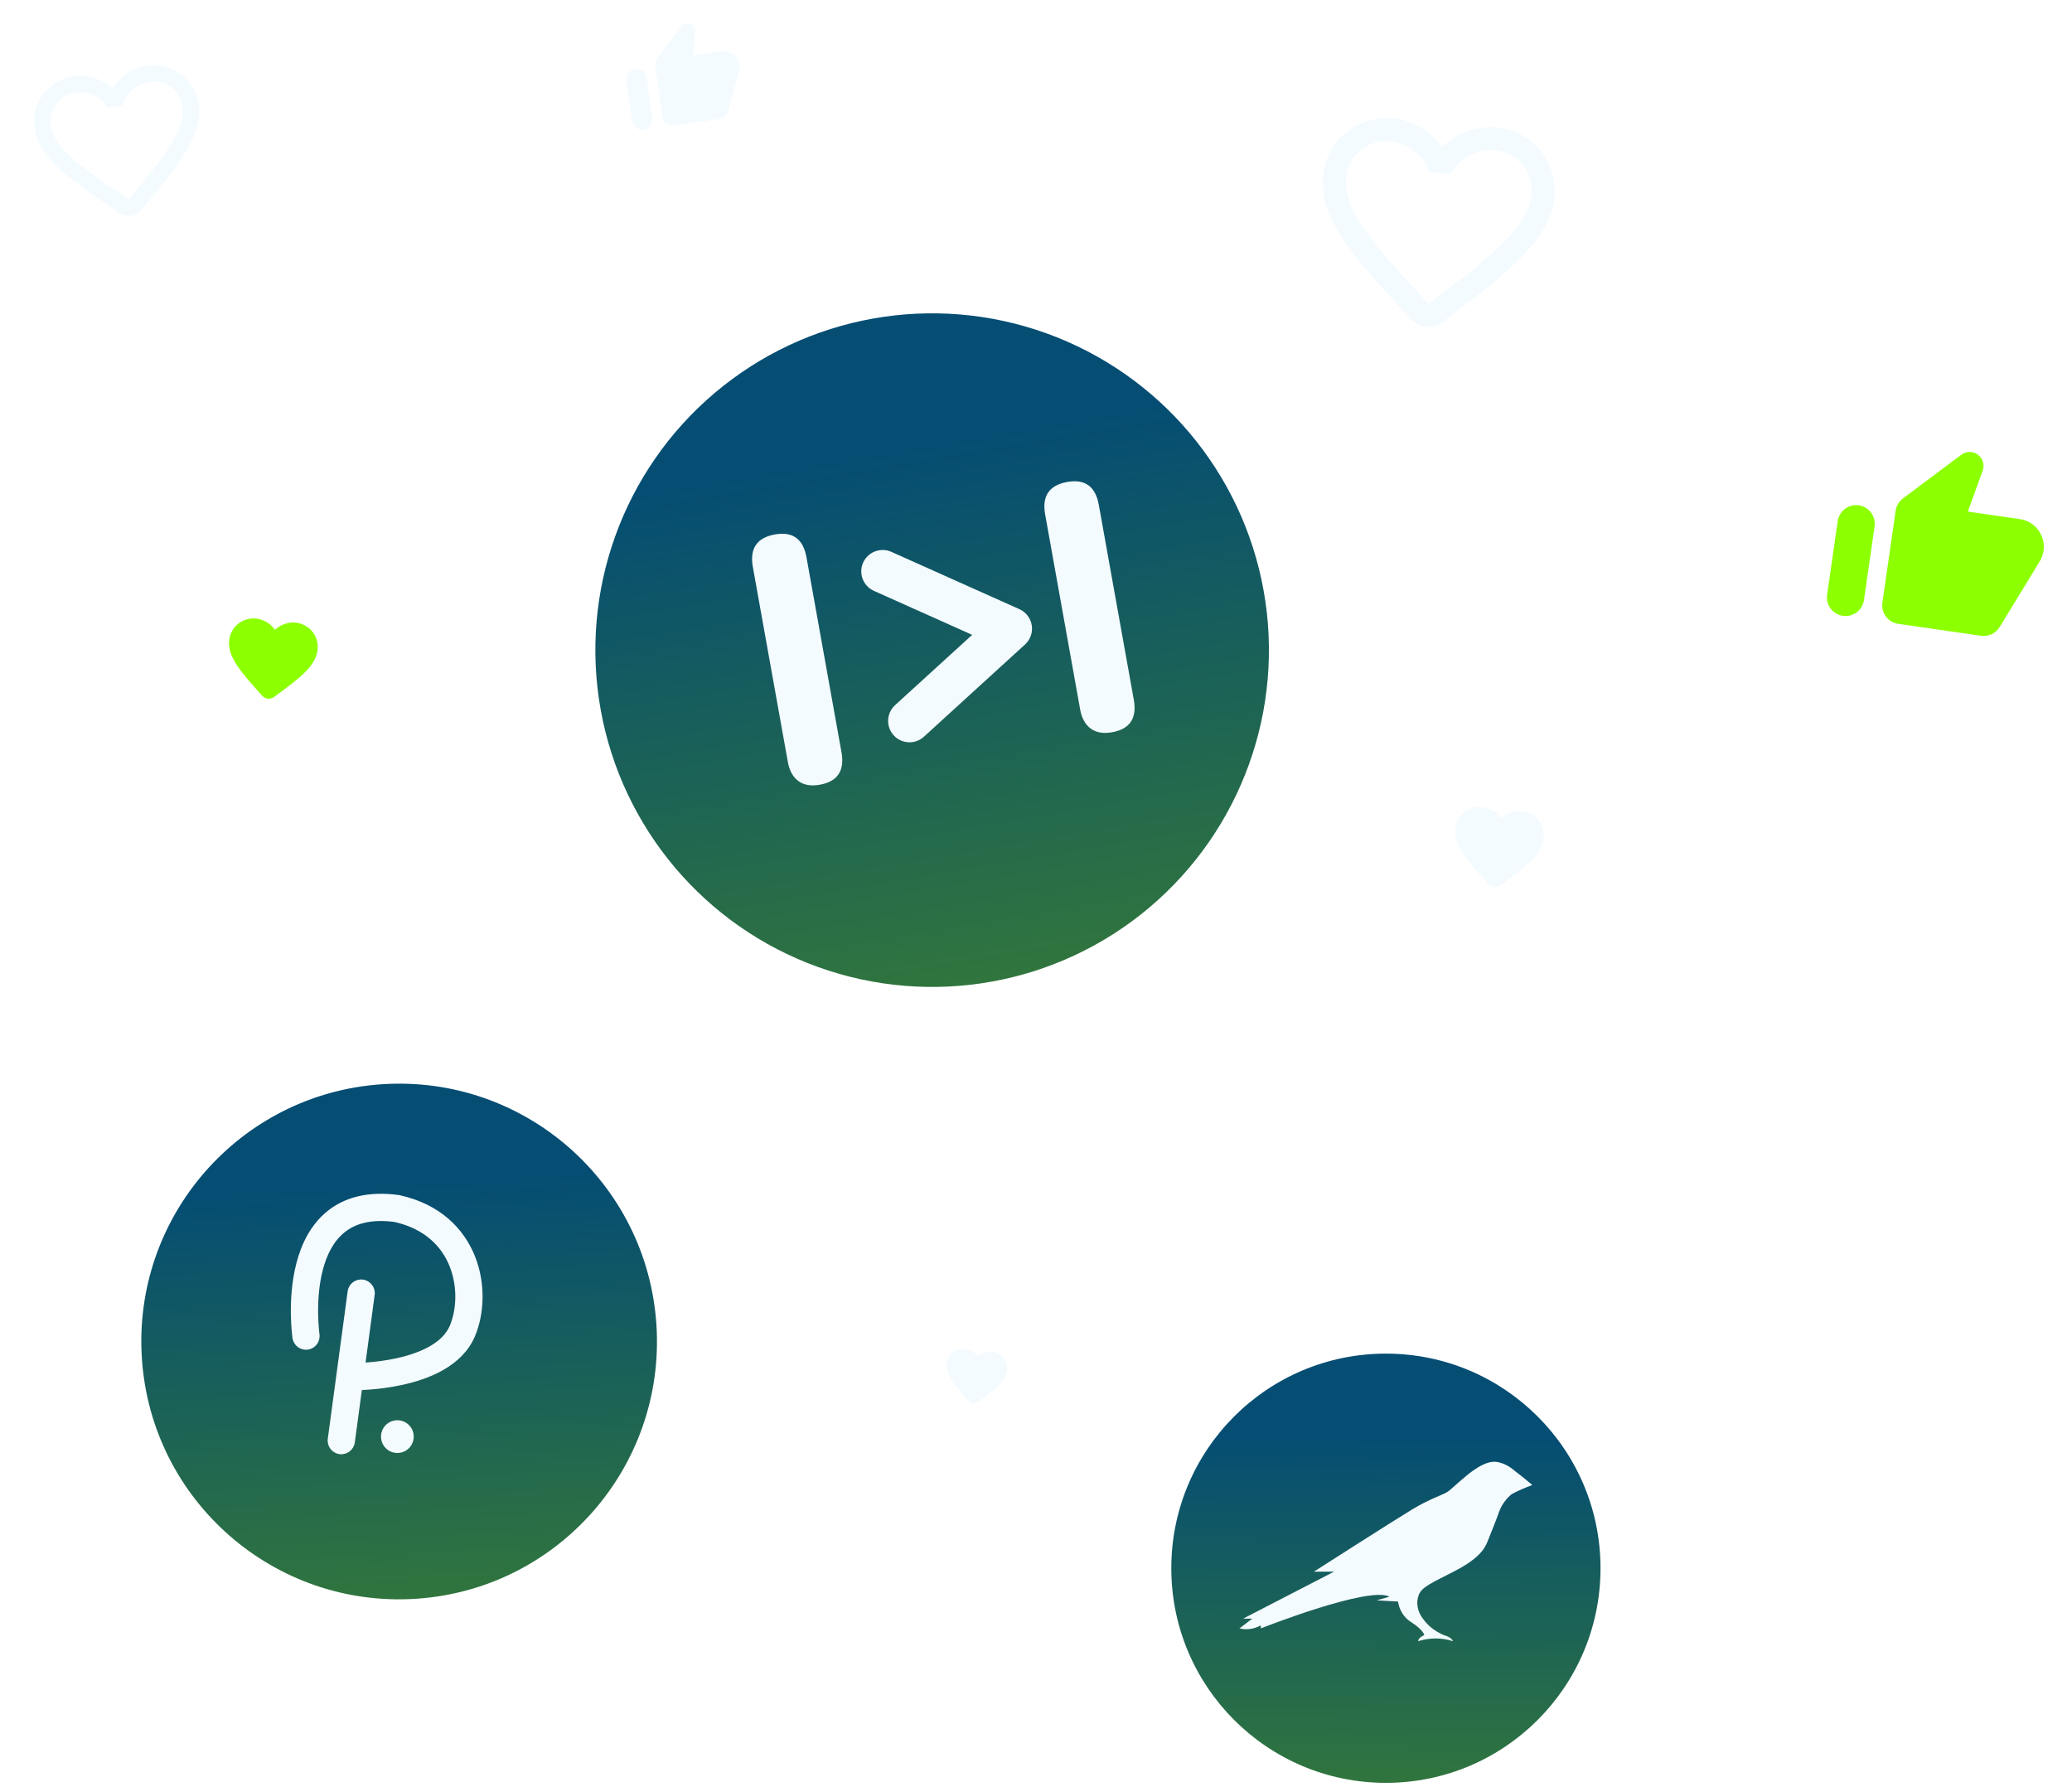<svg width="371" height="320" viewBox="0 0 371 320" fill="none" xmlns="http://www.w3.org/2000/svg">
<g filter="url(#filter0_d_3010_7321)">
<circle cx="168.905" cy="113.402" r="60.302" transform="rotate(-10.179 168.905 113.402)" fill="url(#paint0_linear_3010_7321)"/>
</g>
<path d="M146.79 140.5C145.22 140.782 143.944 140.564 142.962 139.844C141.979 139.125 141.347 137.98 141.066 136.41L134.801 101.517C134.207 98.211 135.522 96.269 138.745 95.691C141.926 95.119 143.814 96.487 144.407 99.792L150.672 134.685C151.266 137.991 149.972 139.929 146.79 140.5Z" fill="#F4FBFF"/>
<path d="M199.129 131.103C197.559 131.385 196.283 131.166 195.3 130.447C194.318 129.727 193.686 128.583 193.404 127.013L187.139 92.119C186.546 88.814 187.861 86.872 191.083 86.293C194.265 85.722 196.152 87.089 196.746 90.394L203.011 125.288C203.604 128.593 202.31 130.532 199.129 131.103Z" fill="#F4FBFF"/>
<path fill-rule="evenodd" clip-rule="evenodd" d="M154.549 100.734C155.413 98.805 157.676 97.942 159.605 98.805L182.525 109.066C183.702 109.593 184.534 110.678 184.739 111.951C184.944 113.225 184.493 114.515 183.54 115.385L165.428 131.905C163.867 133.329 161.447 133.217 160.023 131.656C158.599 130.095 158.71 127.675 160.271 126.251L174.07 113.665L156.478 105.789C154.549 104.926 153.686 102.663 154.549 100.734Z" fill="#F4FBFF"/>
<g filter="url(#filter1_d_3010_7321)">
<circle cx="69.469" cy="237.187" r="46.163" transform="rotate(-3.806 69.469 237.187)" fill="url(#paint1_linear_3010_7321)"/>
</g>
<path d="M52.621 239.537L52.621 239.537C52.795 240.734 53.906 241.564 55.103 241.39C56.3 241.217 57.129 240.106 56.956 238.91L56.955 238.904L56.955 238.902L56.95 238.861C56.95 238.861 56.95 238.861 56.95 238.861C56.944 238.822 56.936 238.76 56.926 238.676C56.907 238.509 56.879 238.257 56.85 237.933C56.791 237.283 56.728 236.349 56.711 235.235C56.678 232.987 56.835 230.089 57.554 227.323C58.276 224.542 59.513 222.097 61.483 220.488C63.376 218.943 66.225 217.944 70.696 218.54C76.282 219.815 79.33 223.07 80.755 226.671C82.233 230.402 81.99 234.575 80.773 237.453C80.127 238.98 78.871 240.222 77.135 241.227C75.394 242.235 73.291 242.932 71.188 243.401C69.098 243.868 67.096 244.092 65.608 244.197C65.455 244.208 65.307 244.218 65.166 244.226L66.837 231.816C66.999 230.617 66.158 229.514 64.959 229.353C63.76 229.192 62.658 230.032 62.496 231.231L58.94 257.641C58.779 258.84 59.62 259.942 60.818 260.104C62.017 260.265 63.12 259.424 63.281 258.226L64.572 248.641C64.956 248.626 65.41 248.603 65.918 248.566C67.549 248.451 69.779 248.204 72.143 247.676C74.493 247.151 77.066 246.329 79.33 245.018C81.6 243.703 83.679 241.826 84.808 239.158C86.463 235.244 86.737 229.879 84.828 225.058C82.875 220.126 78.658 215.831 71.562 214.245C71.503 214.232 71.443 214.221 71.382 214.213C65.903 213.46 61.739 214.625 58.713 217.095C55.753 219.511 54.165 222.948 53.315 226.221C52.46 229.508 52.295 232.836 52.332 235.3C52.35 236.541 52.421 237.585 52.487 238.324C52.52 238.694 52.553 238.989 52.577 239.195C52.59 239.299 52.6 239.38 52.608 239.437L52.608 239.438L52.617 239.505L52.617 239.506L52.62 239.525L52.62 239.526L52.62 239.532L52.621 239.533L52.621 239.535L52.621 239.535L52.621 239.537Z" fill="#F4FBFF" stroke="#F4FBFF" stroke-width="0.5" stroke-linecap="round"/>
<circle cx="71.149" cy="257.216" r="2.93" transform="rotate(-3.806 71.149 257.216)" fill="#F4FBFF"/>
<g clip-path="url(#clip0_3010_7321)">
<path d="M351.17 81.427L340.715 89.25C340.017 89.772 339.549 90.564 339.423 91.438L337.049 107.918C336.788 109.733 338.059 111.431 339.873 111.693L354.72 113.831C356.04 114.021 357.342 113.401 358.043 112.272L365.229 100.493C367.085 97.427 365.216 93.453 361.669 92.942L352.349 91.599L355.004 84.27C355.288 83.469 355.162 82.592 354.654 81.912C353.818 80.815 352.267 80.592 351.17 81.427ZM329.976 110.267C331.79 110.528 333.489 109.257 333.75 107.443L335.651 94.246C335.912 92.431 334.642 90.733 332.827 90.471C331.012 90.21 329.314 91.481 329.052 93.295L327.151 106.492C326.89 108.307 328.161 110.006 329.976 110.267Z" fill="#8CFF00"/>
</g>
<g clip-path="url(#clip1_3010_7321)">
<path d="M122.018 4.729L117.685 10.457C117.396 10.839 117.27 11.329 117.336 11.81L118.594 20.881C118.732 21.88 119.663 22.584 120.662 22.445L128.833 21.312C129.56 21.211 130.153 20.685 130.352 19.982L132.354 12.662C132.867 10.758 131.274 8.943 129.322 9.214L124.192 9.925L124.478 5.647C124.505 5.18 124.305 4.736 123.933 4.455C123.324 4.002 122.471 4.12 122.018 4.729ZM115.214 23.2C116.213 23.062 116.916 22.131 116.778 21.133L115.771 13.869C115.632 12.87 114.702 12.166 113.703 12.305C112.704 12.443 112 13.373 112.139 14.372L113.146 21.636C113.285 22.635 114.215 23.339 115.214 23.2Z" fill="#F4FBFF"/>
</g>
<g filter="url(#filter2_d_3010_7321)">
<circle cx="250.152" cy="277.782" r="38.425" fill="url(#paint2_linear_3010_7321)"/>
</g>
<path d="M271.398 263.494C270.415 262.621 269.323 261.966 268.013 261.748C266.375 261.529 264.736 262.621 263.645 263.385C262.554 264.149 260.369 266.115 259.496 266.879C258.624 267.643 256.439 268.08 252.836 270.263C249.232 272.447 235.256 281.399 235.256 281.399H238.859L222.59 289.806H224.228L221.935 291.553C223.246 291.88 224.556 291.662 225.757 291.007V291.553C225.757 291.553 245.083 283.91 248.796 285.876L246.503 286.531C246.721 286.531 250.324 286.749 250.324 286.749C250.543 288.278 251.416 289.697 252.727 290.461C254.91 291.88 255.019 292.754 255.019 292.754C255.019 292.754 253.928 293.19 253.928 293.845C256.002 293.19 258.186 293.19 260.151 293.845C260.151 293.845 260.042 293.19 258.513 292.754C256.985 292.099 255.675 291.116 254.692 289.697C253.818 288.496 253.491 286.967 254.037 285.548C254.582 284.129 256.439 283.365 260.261 281.399C264.737 279.107 265.829 277.36 266.375 275.941C266.921 274.521 268.013 271.901 268.45 270.591C268.887 269.39 269.651 268.408 270.634 267.534C271.835 266.879 273.145 266.333 274.346 265.896C274.564 266.006 272.162 264.04 271.398 263.494Z" fill="#F4FBFF"/>
<path d="M31.177 12.498C26.911 10.42 22.301 12.355 20.158 15.76C17.129 13.111 12.156 12.563 8.666 15.79C6.816 17.501 5.871 20.071 6.15 22.596C6.778 28.327 12.501 32.157 21.24 38.038L21.406 38.149C22.671 38.999 24.39 38.748 25.356 37.556L25.497 37.386C32.188 29.264 36.559 23.957 35.534 18.284C35.081 15.799 33.44 13.608 31.177 12.498ZM23.197 35.516L23.072 35.684L22.903 35.559C14.983 30.249 9.757 26.736 9.136 22.489C8.706 19.551 10.588 17.024 13.527 16.595C15.789 16.264 18.206 17.396 19.279 19.295L22.027 18.893C22.496 16.769 24.488 14.992 26.75 14.661C29.689 14.231 32.215 16.113 32.645 19.052C33.266 23.298 29.265 28.16 23.197 35.516Z" fill="#F4FBFF"/>
<path d="M274.296 25.401C269.146 21.197 262.238 22.355 258.221 26.311C254.941 21.726 248.336 19.381 242.54 22.66C239.466 24.4 237.352 27.6 236.922 31.134C235.938 39.152 242.512 46.214 252.541 57.04L252.732 57.245C254.184 58.811 256.61 59.02 258.31 57.705L258.556 57.518C270.29 48.59 277.956 42.757 278.381 34.691C278.561 31.157 277.026 27.641 274.296 25.401ZM256.021 54.229L255.796 54.419L255.606 54.193C246.51 44.408 240.511 37.939 241.028 31.948C241.386 27.802 244.764 24.961 248.909 25.319C252.102 25.595 255.034 27.915 255.887 30.85L259.764 31.184C261.086 28.437 264.373 26.654 267.565 26.929C271.711 27.287 274.552 30.664 274.194 34.81C273.677 40.801 266.658 46.147 256.021 54.229Z" fill="#F4FBFF"/>
<path d="M49.071 124.789C48.413 125.273 47.487 125.178 46.942 124.562L46.863 124.473C43.094 120.283 40.632 117.541 41.052 114.479C41.239 113.138 42.061 111.918 43.256 111.273C45.493 110.064 48.006 110.995 49.231 112.77C50.793 111.283 53.444 110.876 55.386 112.525C56.424 113.4 56.98 114.762 56.889 116.113C56.683 119.196 53.705 121.378 49.158 124.726L49.071 124.789Z" fill="#8CFF00"/>
<path d="M268.617 158.538C267.958 159.023 267.032 158.927 266.487 158.311L266.408 158.222C262.639 154.032 260.178 151.29 260.597 148.228C260.784 146.887 261.606 145.667 262.801 145.022C265.038 143.813 267.551 144.744 268.776 146.519C270.338 145.032 272.989 144.625 274.931 146.274C275.969 147.149 276.525 148.511 276.434 149.862C276.228 152.945 273.25 155.127 268.703 158.475L268.617 158.538Z" fill="#F4FBFF"/>
<path d="M175.005 251.111C174.554 251.443 173.92 251.377 173.547 250.955L173.493 250.895C170.914 248.027 169.228 246.149 169.516 244.054C169.643 243.136 170.206 242.301 171.024 241.859C172.555 241.031 174.275 241.669 175.114 242.884C176.183 241.866 177.998 241.587 179.327 242.716C180.038 243.315 180.418 244.247 180.356 245.172C180.215 247.283 178.176 248.776 175.064 251.068L175.005 251.111Z" fill="#F4FBFF"/>
<defs>
<filter id="filter0_d_3010_7321" x="106.593" y="53.09" width="122.624" height="123.624" filterUnits="userSpaceOnUse" color-interpolation-filters="sRGB">
<feFlood flood-opacity="0" result="BackgroundImageFix"/>
<feColorMatrix in="SourceAlpha" type="matrix" values="0 0 0 0 0 0 0 0 0 0 0 0 0 0 0 0 0 0 127 0" result="hardAlpha"/>
<feOffset dx="-2" dy="3"/>
<feComposite in2="hardAlpha" operator="out"/>
<feColorMatrix type="matrix" values="0 0 0 0 0.089 0 0 0 0 0.278 0 0 0 0 0.383 0 0 0 1 0"/>
<feBlend mode="normal" in2="BackgroundImageFix" result="effect1_dropShadow_3010_7321"/>
<feBlend mode="normal" in="SourceGraphic" in2="effect1_dropShadow_3010_7321" result="shape"/>
</filter>
<filter id="filter1_d_3010_7321" x="23.304" y="191.022" width="94.329" height="95.329" filterUnits="userSpaceOnUse" color-interpolation-filters="sRGB">
<feFlood flood-opacity="0" result="BackgroundImageFix"/>
<feColorMatrix in="SourceAlpha" type="matrix" values="0 0 0 0 0 0 0 0 0 0 0 0 0 0 0 0 0 0 127 0" result="hardAlpha"/>
<feOffset dx="2" dy="3"/>
<feComposite in2="hardAlpha" operator="out"/>
<feColorMatrix type="matrix" values="0 0 0 0 0.089 0 0 0 0 0.278 0 0 0 0 0.383 0 0 0 1 0"/>
<feBlend mode="normal" in2="BackgroundImageFix" result="effect1_dropShadow_3010_7321"/>
<feBlend mode="normal" in="SourceGraphic" in2="effect1_dropShadow_3010_7321" result="shape"/>
</filter>
<filter id="filter2_d_3010_7321" x="209.728" y="239.358" width="78.849" height="79.849" filterUnits="userSpaceOnUse" color-interpolation-filters="sRGB">
<feFlood flood-opacity="0" result="BackgroundImageFix"/>
<feColorMatrix in="SourceAlpha" type="matrix" values="0 0 0 0 0 0 0 0 0 0 0 0 0 0 0 0 0 0 127 0" result="hardAlpha"/>
<feOffset dx="-2" dy="3"/>
<feComposite in2="hardAlpha" operator="out"/>
<feColorMatrix type="matrix" values="0 0 0 0 0.089 0 0 0 0 0.278 0 0 0 0 0.383 0 0 0 1 0"/>
<feBlend mode="normal" in2="BackgroundImageFix" result="effect1_dropShadow_3010_7321"/>
<feBlend mode="normal" in="SourceGraphic" in2="effect1_dropShadow_3010_7321" result="shape"/>
</filter>
<linearGradient id="paint0_linear_3010_7321" x1="169.838" y1="76.962" x2="168.905" y2="173.704" gradientUnits="userSpaceOnUse">
<stop stop-color="#054D73"/>
<stop offset="1" stop-color="#30753D"/>
</linearGradient>
<linearGradient id="paint1_linear_3010_7321" x1="70.183" y1="209.291" x2="69.469" y2="283.349" gradientUnits="userSpaceOnUse">
<stop stop-color="#054D73"/>
<stop offset="1" stop-color="#30753D"/>
</linearGradient>
<linearGradient id="paint2_linear_3010_7321" x1="250.747" y1="254.563" x2="250.152" y2="316.207" gradientUnits="userSpaceOnUse">
<stop stop-color="#054D73"/>
<stop offset="1" stop-color="#30753D"/>
</linearGradient>
<clipPath id="clip0_3010_7321">
<rect width="40" height="40" fill="white" transform="translate(330.463 73.811) rotate(8.197)"/>
</clipPath>
<clipPath id="clip1_3010_7321">
<rect width="22" height="22" fill="white" transform="translate(109.914 3.861) rotate(-7.893)"/>
</clipPath>
</defs>
</svg>
